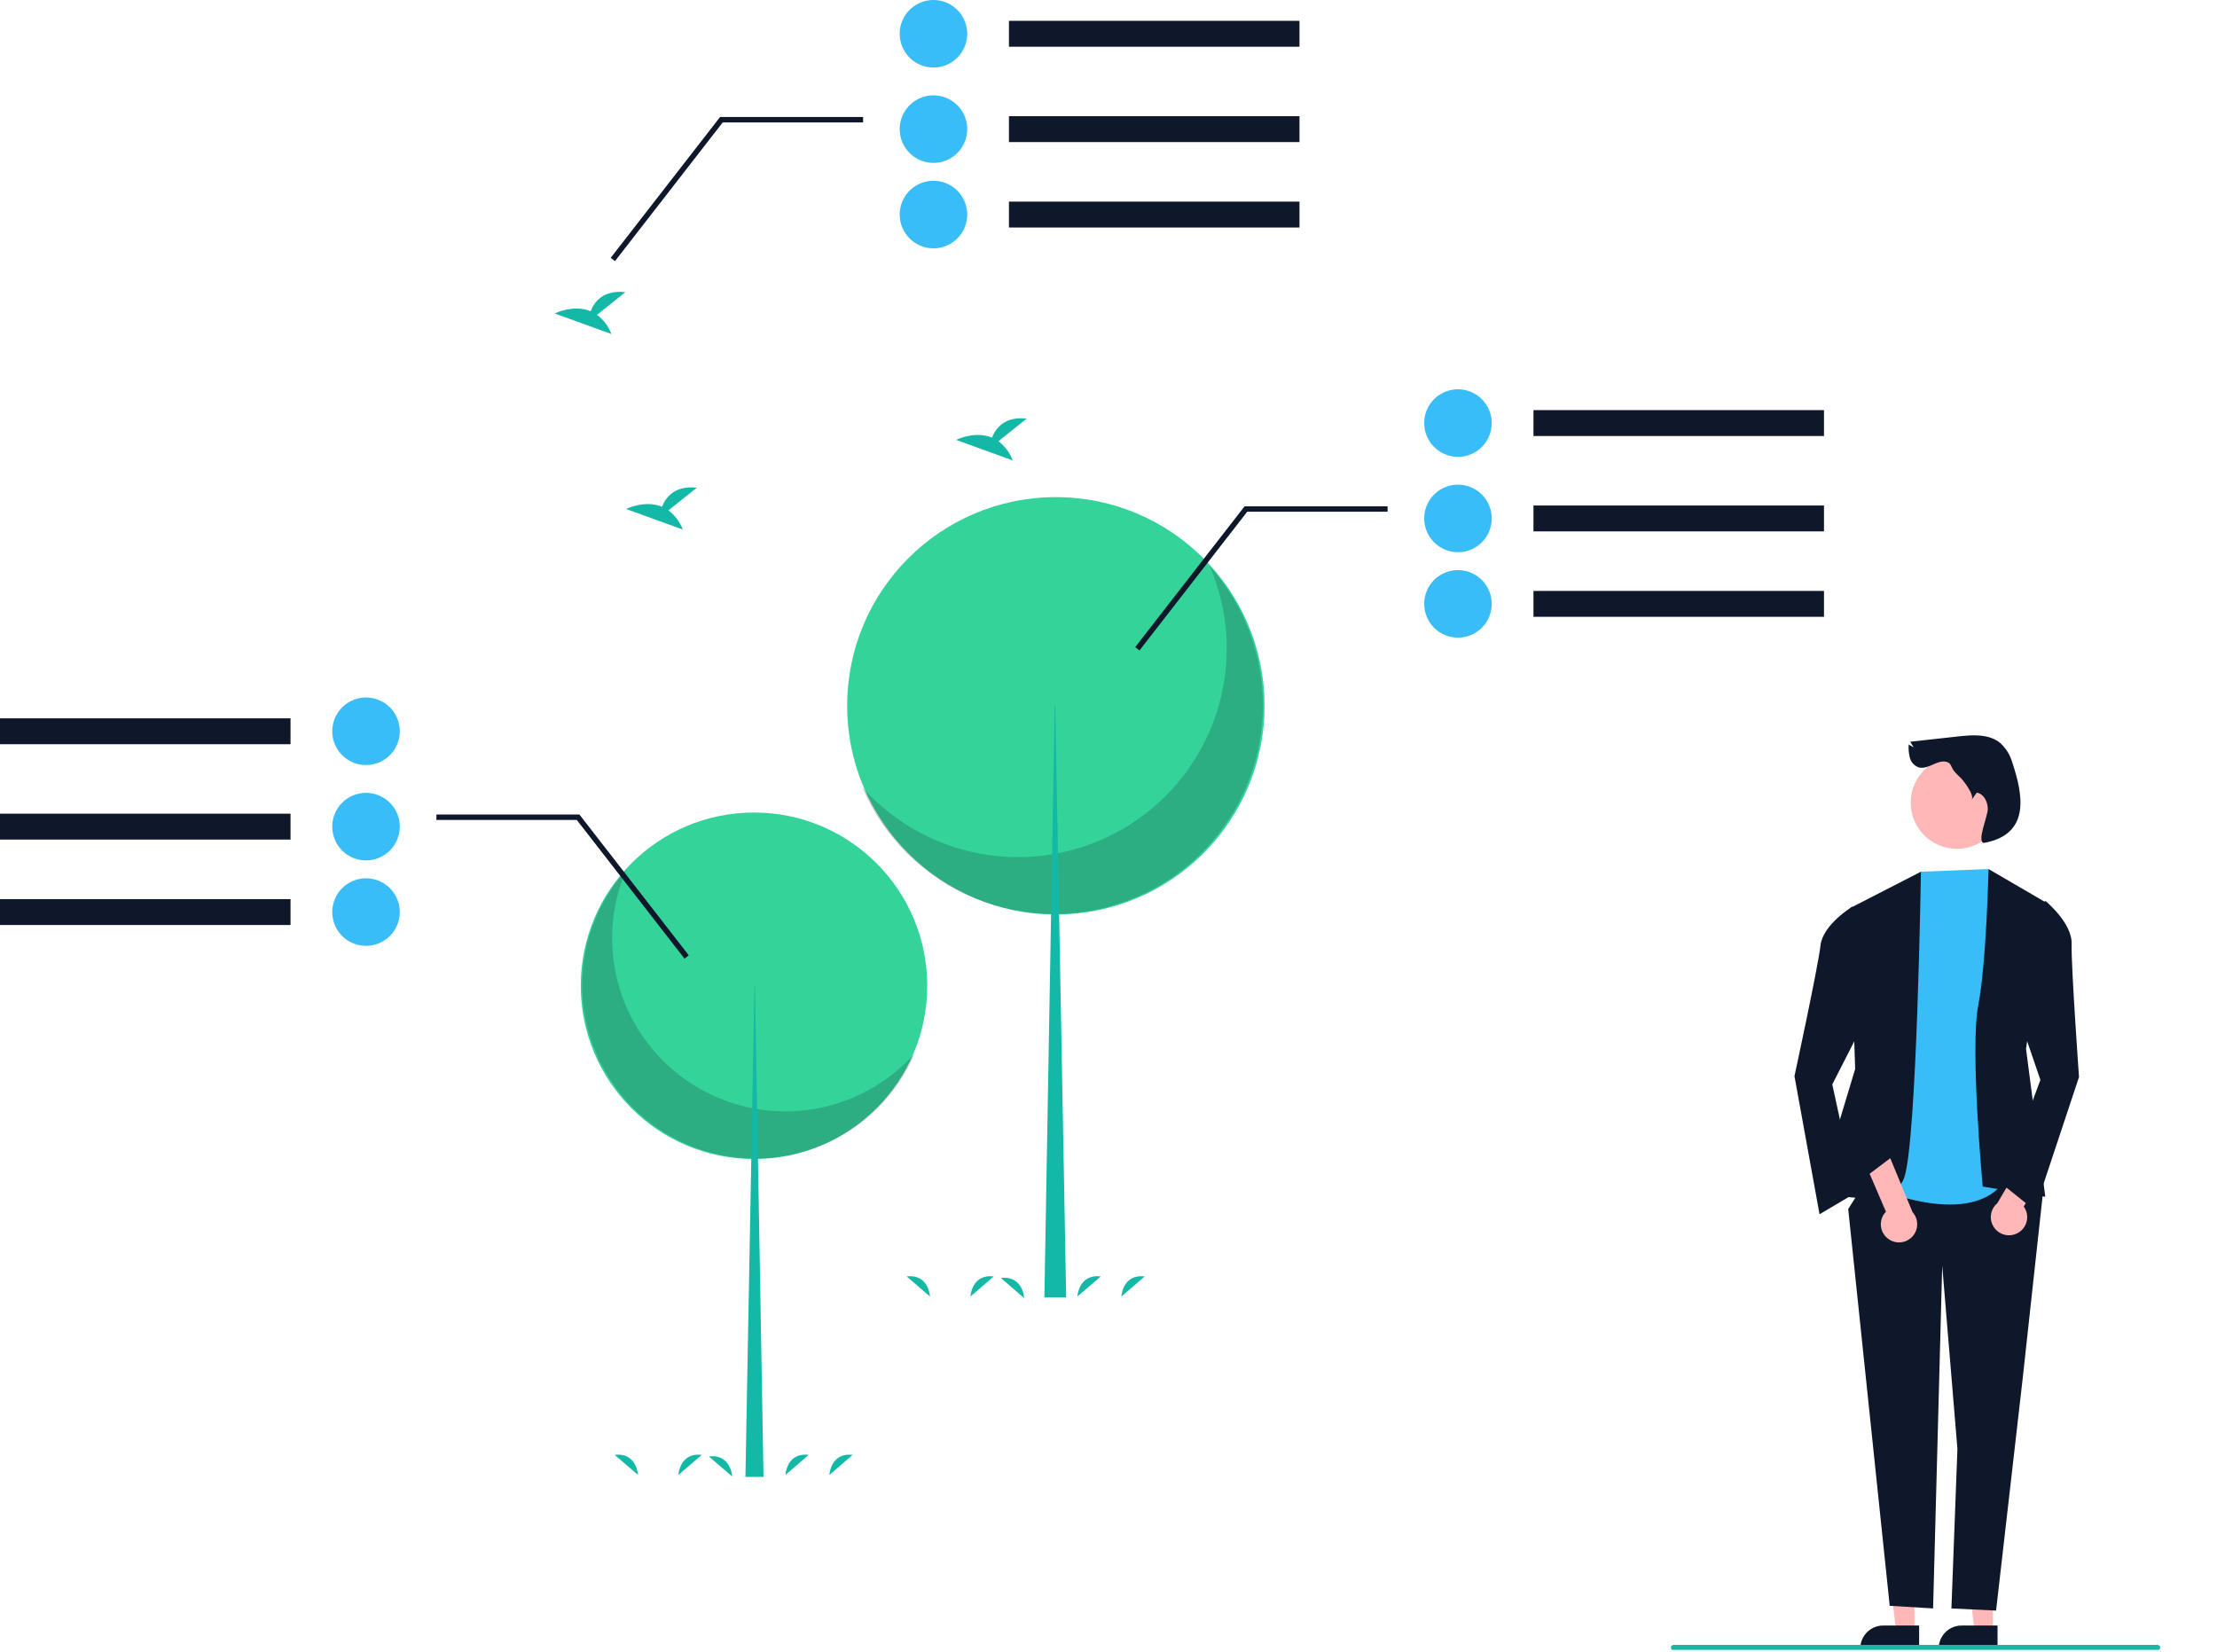 <svg width="820" height="611" viewBox="0 0 820 611" fill="none" xmlns="http://www.w3.org/2000/svg">
<g clip-path="url(#clip0_93_170)">
<path d="M278.882 428.707C314.272 428.707 342.962 400.017 342.962 364.626C342.962 329.236 314.272 300.546 278.882 300.546C243.491 300.546 214.801 329.236 214.801 364.626C214.801 400.017 243.491 428.707 278.882 428.707Z" fill="#34D399"/>
<path opacity="0.2" d="M231.567 321.826C225.589 335.808 224.778 351.459 229.279 365.984C233.779 380.509 243.298 392.96 256.134 401.113C268.969 409.266 284.286 412.589 299.346 410.488C314.406 408.388 328.229 401 338.344 389.647C334.692 398.189 329.227 405.835 322.328 412.056C315.428 418.277 307.258 422.923 298.384 425.673C289.51 428.422 280.145 429.21 270.937 427.981C261.728 426.752 252.897 423.535 245.055 418.555C237.213 413.574 230.548 406.947 225.521 399.135C220.494 391.322 217.226 382.51 215.943 373.309C214.66 364.108 215.393 354.738 218.091 345.849C220.788 336.959 225.386 328.762 231.567 321.826V321.826Z" fill="#0F172A"/>
<path d="M279.058 364.626H279.234L282.403 546.305H275.713L279.058 364.626Z" fill="#14B8A6"/>
<path d="M390.528 338.259C433.155 338.259 467.712 303.703 467.712 261.075C467.712 218.447 433.155 183.891 390.528 183.891C347.9 183.891 313.344 218.447 313.344 261.075C313.344 303.703 347.9 338.259 390.528 338.259Z" fill="#34D399"/>
<path opacity="0.2" d="M447.518 209.522C454.718 226.363 455.694 245.215 450.274 262.71C444.853 280.205 433.388 295.202 417.927 305.022C402.467 314.842 384.019 318.845 365.879 316.315C347.739 313.785 331.09 304.887 318.906 291.211C323.304 301.501 329.887 310.711 338.198 318.203C346.508 325.696 356.349 331.292 367.037 334.604C377.725 337.916 389.006 338.865 400.097 337.385C411.189 335.904 421.826 332.03 431.271 326.031C440.717 320.031 448.745 312.05 454.799 302.64C460.854 293.23 464.791 282.616 466.336 271.533C467.881 260.451 466.999 249.165 463.75 238.457C460.5 227.75 454.962 217.877 447.518 209.522V209.522Z" fill="#0F172A"/>
<path d="M390.316 261.075H390.104L386.287 479.905H394.345L390.316 261.075Z" fill="#14B8A6"/>
<path d="M247.244 188.776L257.724 180.394C249.583 179.496 246.237 183.936 244.868 187.451C238.508 184.81 231.584 188.271 231.584 188.271L252.552 195.883C251.495 193.058 249.653 190.592 247.244 188.776V188.776Z" fill="#14B8A6"/>
<path d="M220.827 116.449L231.307 108.067C223.166 107.169 219.821 111.609 218.452 115.123C212.091 112.482 205.167 115.943 205.167 115.943L226.136 123.556C225.078 120.73 223.236 118.265 220.827 116.449Z" fill="#14B8A6"/>
<path d="M369.286 163.211L379.765 154.829C371.624 153.931 368.279 158.371 366.91 161.886C360.55 159.245 353.626 162.706 353.626 162.706L374.594 170.318C373.536 167.493 371.695 165.027 369.286 163.211V163.211Z" fill="#14B8A6"/>
<path d="M358.93 479.57C358.93 479.57 359.331 471.168 367.551 472.144Z" fill="#14B8A6"/>
<path d="M414.77 479.57C414.77 479.57 415.171 471.168 423.392 472.144Z" fill="#14B8A6"/>
<path d="M398.511 479.57C398.511 479.57 398.912 471.168 407.133 472.144Z" fill="#14B8A6"/>
<path d="M343.972 479.57C343.972 479.57 343.571 471.168 335.351 472.144Z" fill="#14B8A6"/>
<path d="M378.812 480.151C378.812 480.151 378.412 471.748 370.191 472.725Z" fill="#14B8A6"/>
<path d="M250.93 545.57C250.93 545.57 251.331 537.168 259.551 538.144Z" fill="#14B8A6"/>
<path d="M306.77 545.57C306.77 545.57 307.171 537.168 315.392 538.144Z" fill="#14B8A6"/>
<path d="M290.511 545.57C290.511 545.57 290.912 537.168 299.133 538.144Z" fill="#14B8A6"/>
<path d="M235.972 545.57C235.972 545.57 235.571 537.168 227.351 538.144Z" fill="#14B8A6"/>
<path d="M270.813 546.151C270.813 546.151 270.412 537.748 262.191 538.725Z" fill="#14B8A6"/>
<path d="M674.637 151.705H567.182V161.28H674.637V151.705Z" fill="#0F172A"/>
<path d="M674.637 186.979H567.182V196.554H674.637V186.979Z" fill="#0F172A"/>
<path d="M674.637 218.578H567.182V228.154H674.637V218.578Z" fill="#0F172A"/>
<path d="M526.764 156.493C526.764 154.022 527.496 151.607 528.869 149.552C530.242 147.498 532.193 145.897 534.476 144.951C536.758 144.005 539.27 143.758 541.694 144.24C544.117 144.722 546.343 145.912 548.09 147.659C549.837 149.406 551.027 151.632 551.509 154.056C551.991 156.479 551.744 158.991 550.798 161.274C549.853 163.556 548.252 165.507 546.197 166.88C544.143 168.253 541.727 168.986 539.256 168.986V168.986C535.944 168.982 532.769 167.665 530.427 165.322C528.085 162.98 526.767 159.805 526.764 156.493V156.493Z" fill="#38BDF8"/>
<path d="M526.764 191.767C526.764 189.296 527.496 186.88 528.869 184.826C530.242 182.772 532.193 181.17 534.476 180.225C536.758 179.279 539.27 179.032 541.694 179.514C544.117 179.996 546.343 181.186 548.09 182.933C549.837 184.68 551.027 186.906 551.509 189.329C551.991 191.753 551.744 194.265 550.798 196.547C549.853 198.83 548.252 200.781 546.197 202.154C544.143 203.527 541.727 204.259 539.257 204.259C535.944 204.256 532.769 202.938 530.427 200.596C528.085 198.254 526.767 195.079 526.764 191.767V191.767Z" fill="#38BDF8"/>
<path d="M526.764 223.366C526.764 220.895 527.496 218.48 528.869 216.425C530.242 214.371 532.193 212.77 534.476 211.824C536.758 210.879 539.27 210.631 541.694 211.113C544.117 211.595 546.343 212.785 548.09 214.532C549.837 216.279 551.027 218.505 551.509 220.929C551.991 223.352 551.744 225.864 550.798 228.147C549.853 230.43 548.252 232.381 546.197 233.753C544.143 235.126 541.727 235.859 539.257 235.859V235.859C535.944 235.855 532.769 234.538 530.427 232.196C528.085 229.854 526.767 226.678 526.764 223.366V223.366Z" fill="#38BDF8"/>
<path d="M421.459 240.592L419.88 239.366L460.329 187.284H513.23V189.284H461.308L421.459 240.592Z" fill="#0F172A"/>
<path d="M107.456 265.705H0V275.28H107.456V265.705Z" fill="#0F172A"/>
<path d="M107.456 300.979H0V310.554H107.456V300.979Z" fill="#0F172A"/>
<path d="M107.456 332.578H0V342.154H107.456V332.578Z" fill="#0F172A"/>
<path d="M135.381 282.986C132.91 282.986 130.495 282.253 128.44 280.88C126.386 279.508 124.784 277.556 123.839 275.274C122.893 272.991 122.646 270.479 123.128 268.056C123.61 265.632 124.8 263.406 126.547 261.659C128.294 259.912 130.52 258.722 132.944 258.24C135.367 257.758 137.879 258.005 140.162 258.951C142.444 259.897 144.395 261.498 145.768 263.552C147.141 265.607 147.874 268.022 147.874 270.493C147.874 272.133 147.55 273.758 146.923 275.274C146.295 276.789 145.375 278.167 144.215 279.327C143.054 280.487 141.677 281.407 140.162 282.035C138.646 282.663 137.021 282.986 135.381 282.986Z" fill="#38BDF8"/>
<path d="M135.381 318.259C132.91 318.259 130.495 317.527 128.44 316.154C126.386 314.781 124.784 312.83 123.839 310.547C122.893 308.265 122.646 305.753 123.128 303.329C123.61 300.906 124.8 298.68 126.547 296.933C128.294 295.186 130.52 293.996 132.944 293.514C135.367 293.032 137.879 293.279 140.162 294.225C142.444 295.17 144.395 296.772 145.768 298.826C147.141 300.88 147.874 303.296 147.874 305.767C147.874 307.407 147.55 309.032 146.923 310.547C146.295 312.063 145.375 313.44 144.214 314.6C143.054 315.76 141.677 316.681 140.162 317.308C138.646 317.936 137.021 318.259 135.381 318.259H135.381Z" fill="#38BDF8"/>
<path d="M135.381 349.859C132.91 349.859 130.495 349.126 128.44 347.753C126.386 346.381 124.784 344.43 123.839 342.147C122.893 339.864 122.646 337.352 123.128 334.929C123.61 332.505 124.8 330.279 126.547 328.532C128.294 326.785 130.52 325.595 132.944 325.113C135.367 324.631 137.879 324.879 140.162 325.824C142.444 326.77 144.395 328.371 145.768 330.425C147.141 332.48 147.874 334.895 147.874 337.366C147.874 339.007 147.55 340.631 146.923 342.147C146.295 343.663 145.375 345.04 144.214 346.2C143.054 347.36 141.677 348.28 140.162 348.908C138.646 349.536 137.021 349.859 135.381 349.859H135.381Z" fill="#38BDF8"/>
<path d="M253.179 354.592L213.329 303.284H161.408V301.284H214.308L214.608 301.671L254.758 353.366L253.179 354.592Z" fill="#0F172A"/>
<path d="M480.637 7.705H373.182V17.28H480.637V7.705Z" fill="#0F172A"/>
<path d="M480.637 42.979H373.182V52.554H480.637V42.979Z" fill="#0F172A"/>
<path d="M480.637 74.579H373.182V84.154H480.637V74.579Z" fill="#0F172A"/>
<path d="M332.764 12.493C332.764 10.022 333.496 7.607 334.869 5.552C336.242 3.498 338.193 1.897 340.476 0.951C342.758 0.005 345.27 -0.242 347.694 0.24C350.117 0.722 352.343 1.912 354.09 3.659C355.837 5.406 357.027 7.632 357.509 10.056C357.991 12.479 357.744 14.991 356.798 17.274C355.853 19.556 354.252 21.508 352.197 22.88C350.143 24.253 347.727 24.986 345.256 24.986V24.986C341.944 24.982 338.769 23.665 336.427 21.323C334.085 18.98 332.767 15.805 332.764 12.493V12.493Z" fill="#38BDF8"/>
<path d="M332.764 47.767C332.764 45.296 333.496 42.88 334.869 40.826C336.242 38.772 338.193 37.17 340.476 36.225C342.758 35.279 345.27 35.032 347.694 35.514C350.117 35.996 352.343 37.186 354.09 38.933C355.837 40.68 357.027 42.906 357.509 45.329C357.991 47.753 357.744 50.265 356.798 52.547C355.853 54.83 354.252 56.781 352.197 58.154C350.143 59.527 347.727 60.259 345.257 60.259V60.259C341.944 60.256 338.769 58.938 336.427 56.596C334.085 54.254 332.767 51.079 332.764 47.767Z" fill="#38BDF8"/>
<path d="M332.764 79.366C332.764 76.895 333.496 74.48 334.869 72.425C336.242 70.371 338.193 68.77 340.476 67.824C342.758 66.879 345.27 66.631 347.694 67.113C350.117 67.595 352.343 68.785 354.09 70.532C355.837 72.279 357.027 74.505 357.509 76.929C357.991 79.352 357.744 81.864 356.798 84.147C355.853 86.43 354.252 88.381 352.197 89.754C350.143 91.126 347.727 91.859 345.257 91.859C341.944 91.855 338.769 90.538 336.427 88.196C334.085 85.854 332.767 82.678 332.764 79.366V79.366Z" fill="#38BDF8"/>
<path d="M227.459 96.592L225.88 95.366L266.329 43.284H319.23V45.284H267.308L227.459 96.592Z" fill="#0F172A"/>
<path d="M737.107 603.48H730.358L727.147 577.445H737.109L737.107 603.48Z" fill="#FFB7B7"/>
<path d="M738.829 610.023L717.065 610.023V609.747C717.065 607.501 717.958 605.346 719.546 603.757C721.135 602.169 723.29 601.276 725.536 601.276H725.537L738.83 601.277L738.829 610.023Z" fill="#0F172A"/>
<path d="M708.107 603.48H701.358L698.147 577.445H708.109L708.107 603.48Z" fill="#FFB7B7"/>
<path d="M709.829 610.023L688.065 610.023V609.747C688.065 607.501 688.958 605.346 690.546 603.757C692.135 602.169 694.29 601.276 696.536 601.276H696.537L709.83 601.277L709.829 610.023Z" fill="#0F172A"/>
<path d="M692.742 432.672L683.596 447.216L698.948 593.974L714.992 594.945L718.366 468.193L723.992 535.945L721.769 594.945L738.287 595.746L748.102 510.146L755.492 442.445L740.992 428.945L692.742 432.672Z" fill="#0F172A"/>
<path d="M735.492 321.445L710.492 322.445L687.327 436.728C687.327 436.728 724.981 455.413 740.236 438.429L749.405 431.712L735.492 321.445Z" fill="#38BDF8"/>
<path d="M735.492 321.445L757.492 334.267L749.364 387.945L756.491 442.677L733.344 438.904C733.344 438.904 728.604 387.945 731.68 371.945C734.756 355.945 735.492 321.445 735.492 321.445Z" fill="#0F172A"/>
<path d="M710.492 322.445L684.167 335.956L686.172 395.404L672.586 440.444C672.586 440.444 699.677 449.113 704.334 435.529C708.992 421.945 710.492 322.445 710.492 322.445Z" fill="#0F172A"/>
<path d="M746.044 456.221C746.922 455.793 747.695 455.177 748.309 454.418C748.924 453.659 749.364 452.774 749.599 451.826C749.835 450.878 749.859 449.89 749.672 448.932C749.484 447.973 749.088 447.068 748.513 446.278L756.458 433.241L749.713 426.481L738.752 445.049C737.49 446.104 736.659 447.585 736.417 449.212C736.174 450.838 736.537 452.497 737.436 453.874C738.334 455.251 739.707 456.251 741.294 456.683C742.88 457.116 744.57 456.951 746.044 456.221V456.221Z" fill="#FFB7B7"/>
<path d="M746.075 341.579L756.563 333.267C756.563 333.267 766.481 341.384 766.236 349.165C765.992 356.945 768.962 398.392 768.962 398.392L752.594 447.656L740.405 437.904L754.683 399.445L743.432 366.628L746.075 341.579Z" fill="#0F172A"/>
<path d="M698.594 458.381C697.785 457.834 697.106 457.115 696.605 456.277C696.103 455.439 695.792 454.501 695.692 453.529C695.593 452.558 695.707 451.576 696.028 450.654C696.349 449.731 696.868 448.89 697.549 448.19L691.519 434.164L699.149 428.421L707.386 448.348C708.487 449.57 709.101 451.153 709.112 452.797C709.123 454.442 708.53 456.033 707.447 457.27C706.363 458.506 704.863 459.303 703.231 459.508C701.6 459.712 699.95 459.311 698.594 458.381V458.381Z" fill="#FFB7B7"/>
<path d="M694.379 345.038L685.166 335.332C685.166 335.332 674.204 341.972 673.35 349.709C672.497 357.447 663.72 398.063 663.72 398.063L672.988 449.14L686.429 441.202L677.708 401.116L693.468 370.209L694.379 345.038Z" fill="#0F172A"/>
<path d="M723.789 313.975C733.22 313.975 740.865 306.33 740.865 296.9C740.865 287.469 733.22 279.824 723.789 279.824C714.359 279.824 706.714 287.469 706.714 296.9C706.714 306.33 714.359 313.975 723.789 313.975Z" fill="#FFB7B7"/>
<path d="M719.66 281.737C717.936 281.433 716.229 282.217 714.632 282.933C713.034 283.649 711.248 284.327 709.574 283.815C708.802 283.523 708.111 283.051 707.558 282.438C707.006 281.825 706.607 281.089 706.396 280.291C705.99 278.693 705.845 277.04 705.966 275.395L707.784 276.446L706.542 274.358L724.262 272.4C729.623 271.807 735.635 271.394 739.805 274.815C741.93 276.745 743.478 279.227 744.275 281.985C747.812 292.814 751.829 308.593 733.673 311.812C731.142 311.112 735.269 301.797 735.227 299.171C735.185 296.546 733.741 293.595 731.146 293.192L729.246 295.834C730.462 294.143 726.146 288.652 725.072 287.58C724.107 286.762 723.236 285.838 722.475 284.826C721.617 283.512 721.607 282.081 719.66 281.737Z" fill="#0F172A"/>
<path d="M798 610.445H619C618.735 610.445 618.48 610.34 618.293 610.152C618.105 609.965 618 609.71 618 609.445C618 609.18 618.105 608.925 618.293 608.738C618.48 608.55 618.735 608.445 619 608.445H798C798.265 608.445 798.52 608.55 798.707 608.738C798.895 608.925 799 609.18 799 609.445C799 609.71 798.895 609.965 798.707 610.152C798.52 610.34 798.265 610.445 798 610.445Z" fill="#14B8A6"/>
</g>
<defs>
<clipPath id="clip0_93_170">
<rect width="819.327" height="610.284" fill="white"/>
</clipPath>
</defs>
</svg>
